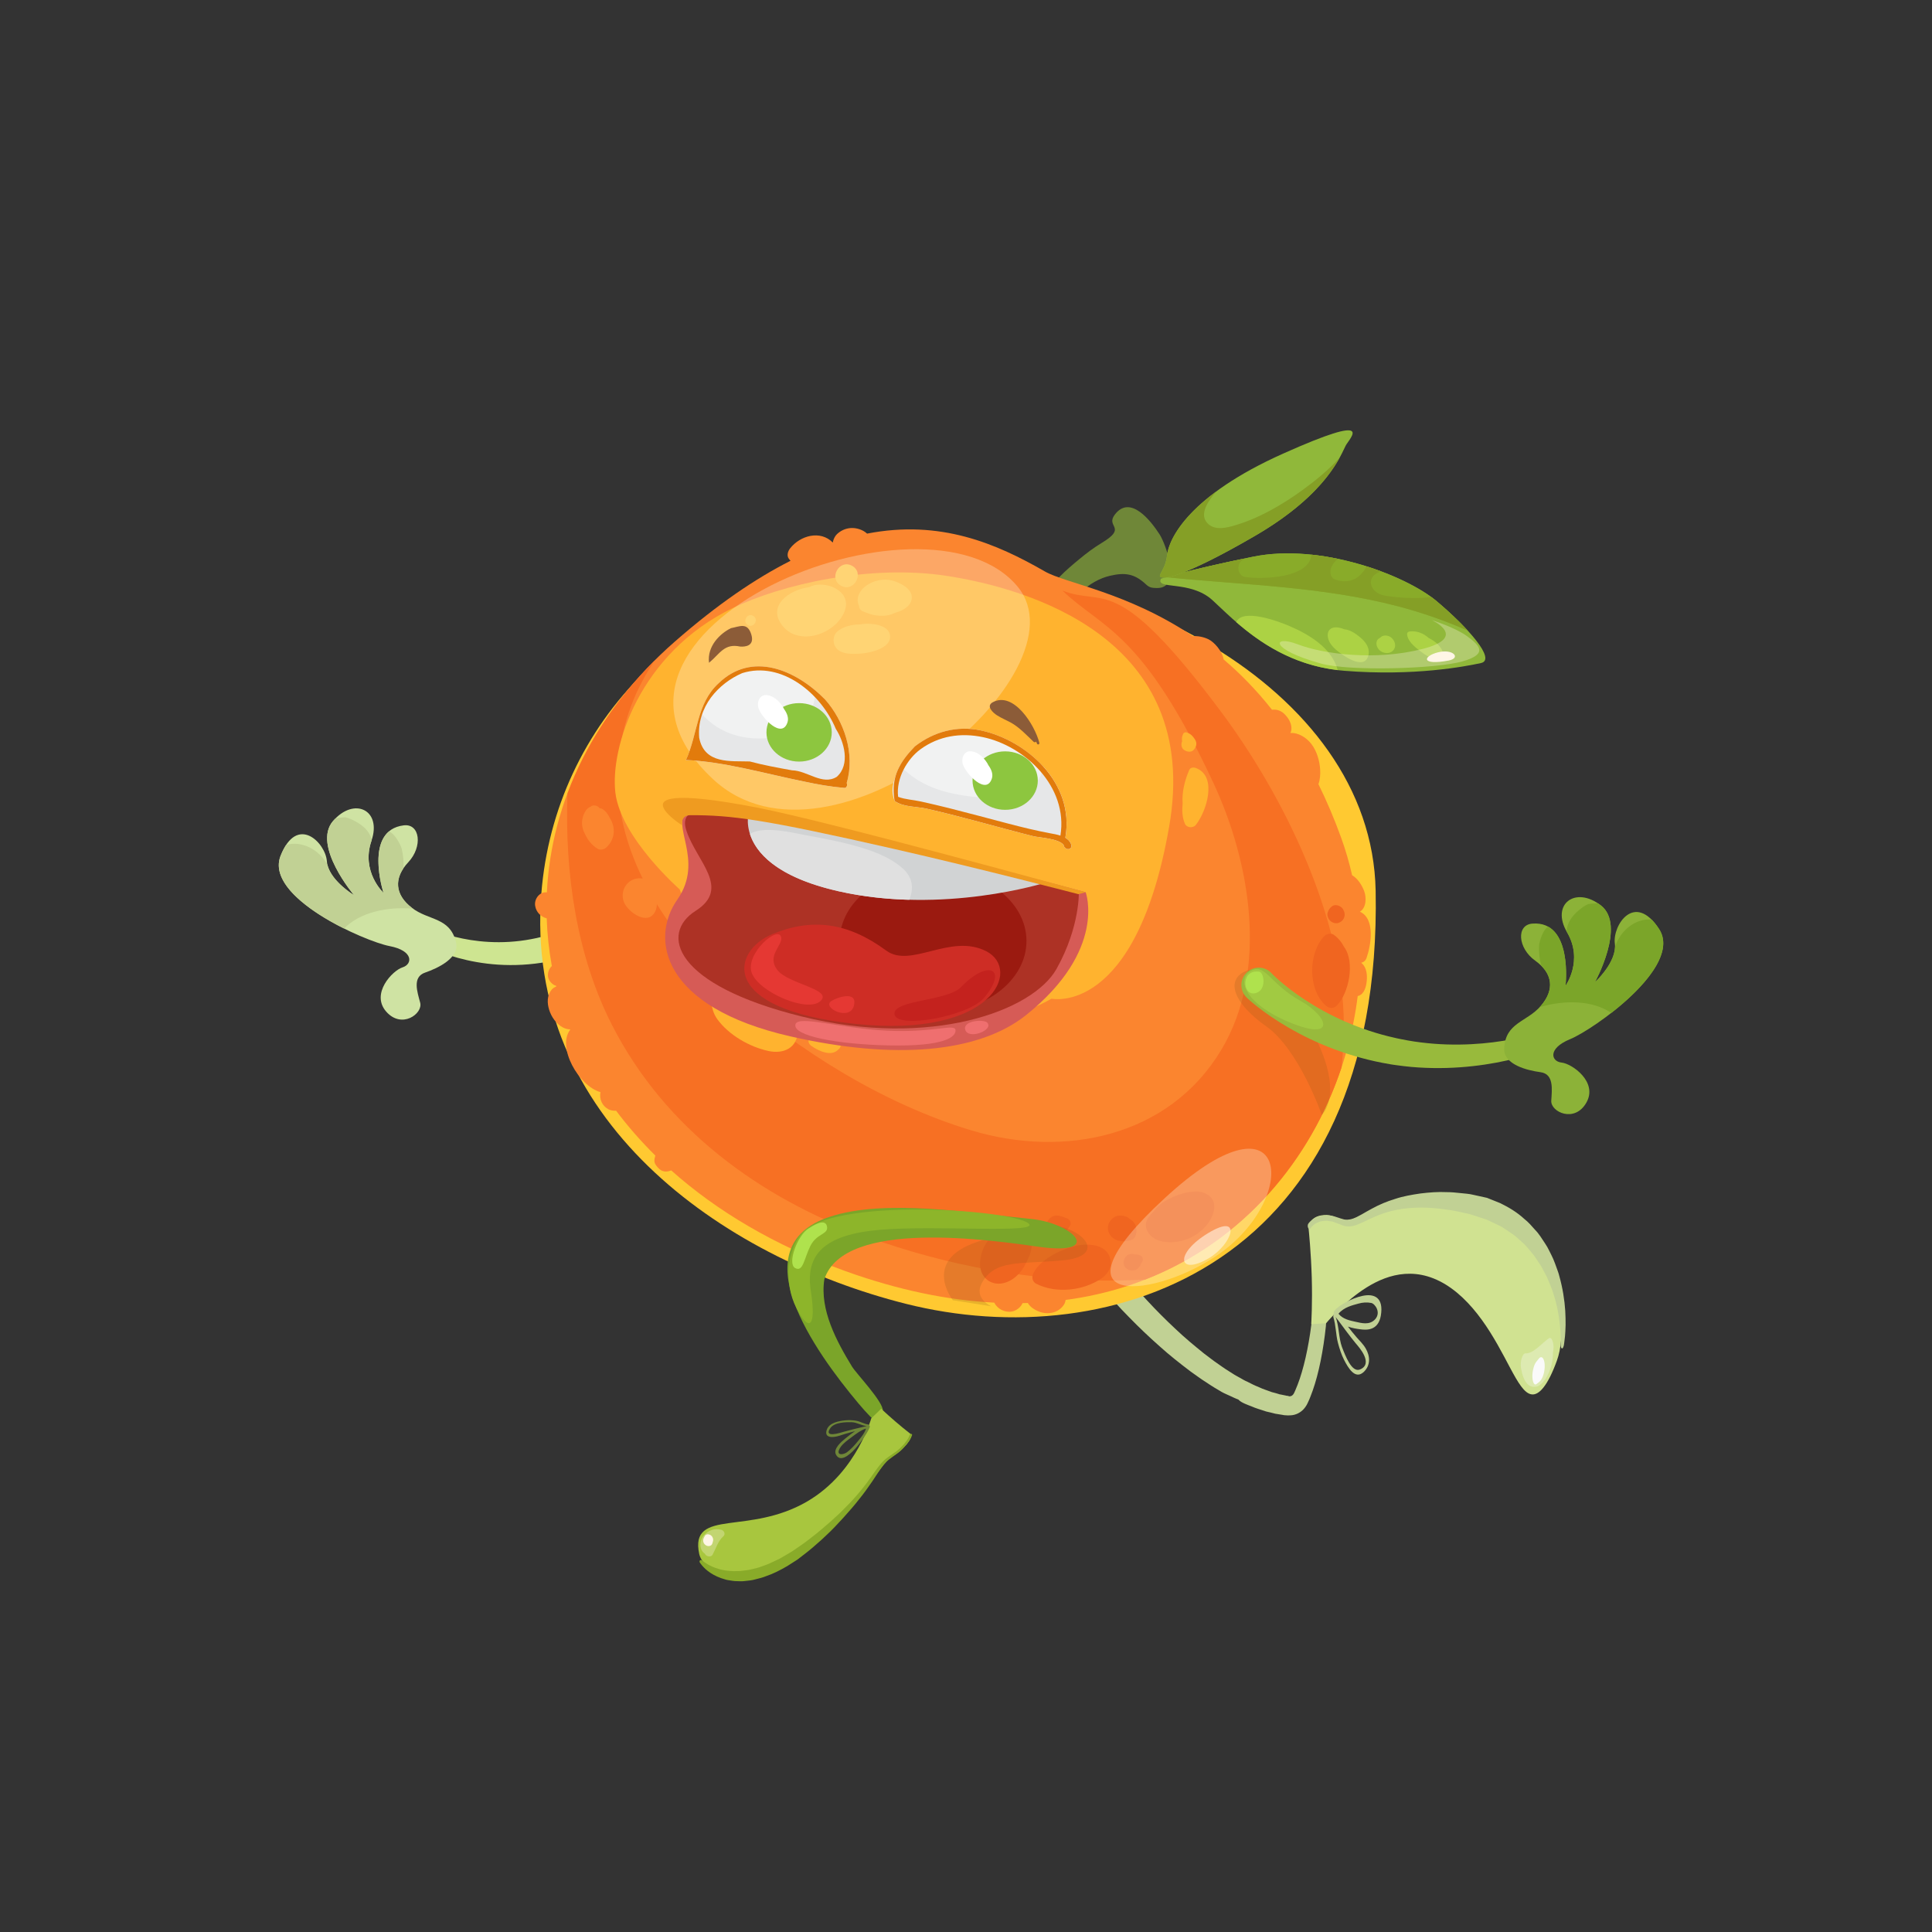 <?xml version="1.0" encoding="utf-8"?>
<!-- Generator: Adobe Illustrator 23.0.3, SVG Export Plug-In . SVG Version: 6.00 Build 0)  -->
<svg version="1.1" id="Layer_4" xmlns="http://www.w3.org/2000/svg" xmlns:xlink="http://www.w3.org/1999/xlink" x="0px" y="0px"
	 viewBox="0 0 600 600" style="enable-background:new 0 0 600 600;" xml:space="preserve">
<rect x="0" y="0" width="600" height="600" fill="#333333" stroke="none"/>
<style type="text/css">
	.st0{fill:#CEE591;}
	.st1{fill:#C1D194;}
	.st2{fill:#D0E291;}
	.st3{opacity:0.3;fill:#FAFAFA;}
	.st4{fill:#FAFAFA;}
	.st5{fill:#FFC931;}
	.st6{fill:#6F8738;}
	.st7{fill:#FB852F;}
	.st8{fill:#F77023;}
	.st9{fill:#FFB32F;}
	.st10{fill:#F06520;}
	.st11{fill:#FFC543;}
	.st12{opacity:0.3;fill:#FFF6E6;}
	.st13{opacity:0.6;fill:#FFF6E6;}
	.st14{fill:#90B83A;}
	.st15{fill:#ACD244;}
	.st16{fill:#89AB29;}
	.st17{fill:#859F26;}
	.st18{fill:#FFF6E6;}
	.st19{opacity:0.2;fill:#8C5518;}
	.st20{fill:#98BA3C;}
	.st21{fill:#8CB238;}
	.st22{fill:#7BA529;}
	.st23{opacity:0.4;fill:#AFE24D;}
	.st24{fill:#AFE24D;}
	.st25{fill:#CFE3A3;}
	.st26{fill:#A8C63E;}
	.st27{fill:#8DB52A;}
	.st28{fill:#D65B56;}
	.st29{fill:#AD3225;}
	.st30{fill:#9B1A10;}
	.st31{fill:#F1F2F2;}
	.st32{fill:#E6E7E8;}
	.st33{fill:#E27B0C;}
	.st34{fill:#8C5C38;}
	.st35{fill:#8DC63F;}
	.st36{fill:#FFFFFF;}
	.st37{fill:#D1D3D4;}
	.st38{fill:#E0E0E0;}
	.st39{fill:#CE2D25;}
	.st40{fill:#E53833;}
	.st41{fill:#C4221E;}
	.st42{fill:#EF9B20;}
	.st43{fill:#EF6F6F;}
</style>
<path class="st0" d="M208.99,271.99c0,0-0.05,0.15-0.14,0.44c-0.08,0.24-0.2,0.56-0.35,0.93c-0.31,0.75-0.77,1.75-1.45,2.91
	c-1.34,2.32-3.55,5.31-6.68,8.2c-3.12,2.9-7.15,5.69-11.69,7.96c-2.27,1.15-4.67,2.16-7.13,3.06c-2.46,0.89-5,1.7-7.53,2.32
	c-1.24,0.3-2.69,0.64-3.96,0.86c-1.31,0.25-2.62,0.44-3.93,0.6c-2.61,0.31-5.2,0.45-7.69,0.44c-4.99-0.02-9.61-0.66-13.47-1.54
	c-3.87-0.87-6.99-1.97-9.15-2.85c-2.16-0.88-3.35-1.55-3.44-1.59c-1.35-0.7-1.88-2.37-1.18-3.72c0.7-1.35,2.37-1.88,3.72-1.18
	c-0.09-0.04,0.95,0.45,2.9,1.1c1.95,0.65,4.83,1.45,8.34,2c3.51,0.55,7.67,0.85,12.08,0.57c2.2-0.14,4.47-0.41,6.73-0.84
	c1.13-0.21,2.27-0.45,3.4-0.75c1.17-0.29,2.15-0.59,3.33-0.95c2.29-0.73,4.49-1.6,6.62-2.52c2.12-0.93,4.14-1.95,6-3.05
	c3.73-2.19,6.82-4.68,9.05-7.05c2.25-2.37,3.63-4.61,4.38-6.13c0.38-0.76,0.6-1.35,0.71-1.7c0.06-0.18,0.09-0.29,0.1-0.33
	c0.02-0.05-0.02,0.03-0.01,0.03c0.01-0.02,0.01-0.04,0.01-0.04l0-0.01c0.67-2.91,3.57-4.73,6.48-4.06c2.91,0.67,4.73,3.57,4.06,6.48
	C209.07,271.72,209.03,271.86,208.99,271.99z"/>
<g>
	<path class="st1" d="M333.96,375.64c4.14,6.28,8.77,12.64,13.73,18.45c2.76,3.36,5.6,6.62,8.49,9.71c2.88,3.12,5.83,6.07,8.8,8.84
		c2.96,2.83,5.98,5.31,8.96,7.72c1.5,1.1,2.99,2.32,4.47,3.3c0.74,0.5,1.48,1.07,2.21,1.53l2.19,1.39c0.77,0.53,1.51,0.87,2.26,1.31
		c0.75,0.42,1.5,0.89,2.23,1.18l1.91,0.96c0.63,0.33,1.23,0.52,1.84,0.8c1.24,0.6,2.37,0.91,3.51,1.35l0.43,0.16l0.4,0.1l0.8,0.21
		l0.8,0.24l0.4,0.13c0.13,0.03,0.25,0.04,0.37,0.06c0.49,0.08,0.98,0.18,1.47,0.3c0.25,0.07,0.49,0.12,0.71,0.12l0.34,0.03
		l0.08,0.01h-0.02l-0.04,0l-0.18,0.01l-0.09,0.01c-0.03,0,0.01,0,0.01,0.01l0.13,0.03c0.09,0.02,0.18,0.04,0.28,0.04
		c0.19,0,0.37-0.05,0.57-0.11c0.18-0.08,0.35-0.21,0.49-0.36c0.08-0.08,0.11-0.16,0.21-0.26c-0.01,0.04,0.14-0.27,0.25-0.47
		l0.33-0.74c0.22-0.51,0.45-1.05,0.67-1.64c1.83-4.71,3.36-11.44,4.28-18.69c0.43-3.43,1.68-6.19,2.92-6
		c1.2,0.19,1.94,3.14,1.59,6.52c-0.79,7.51-2.2,14.6-4.07,19.9c-0.23,0.67-0.47,1.28-0.7,1.88l-0.35,0.87
		c-0.12,0.25-0.27,0.6-0.29,0.64c-0.19,0.39-0.33,0.76-0.54,1.12c-0.42,0.71-0.93,1.39-1.59,1.92c-0.66,0.52-1.42,0.93-2.25,1.14
		c-0.41,0.11-0.84,0.17-1.27,0.18l-0.64,0.02c-0.13,0.01-0.17,0-0.2,0l-0.12-0.01l-0.56-0.03c-0.28,0-0.57-0.05-0.87-0.12
		c-0.59-0.11-1.19-0.21-1.79-0.29c-0.3-0.02-0.61-0.1-0.92-0.19l-0.95-0.24l-0.95-0.22l-0.48-0.11l-0.5-0.17
		c-1.33-0.46-2.65-0.79-4.05-1.42c-0.7-0.29-1.38-0.5-2.1-0.84c-0.71-0.33-1.43-0.66-2-1.29c-0.83-0.28-1.68-0.72-2.54-1.11
		c-0.85-0.41-1.71-0.73-2.58-1.22l-2.41-1.43c-0.81-0.47-1.61-1.05-2.42-1.57c-1.63-1-3.24-2.24-4.87-3.37
		c-3.23-2.45-6.49-4.99-9.66-7.86c-3.19-2.82-6.34-5.81-9.42-8.97c-3.09-3.13-6.12-6.43-8.91-9.96
		c-5.32-5.84-10.44-12.12-15.13-18.42c-2.03-2.76-1.88-6.15,0.44-7.07c1.8-1.76,4.71-0.97,6.65,1.68
		C333.8,375.42,333.88,375.54,333.96,375.64z"/>
	<path class="st2" d="M406.42,381.83c0,0-0.09-1.05,0.46-2.12c0.55-1.08,1.73-2.19,4.31-2.36c5.16-0.39,2.97,3.89,10.85,0.47
		c3.93-1.73,9.45-3.44,15.97-4.32c6.52-0.87,14.09-0.89,22.08,1.3c7.99,2.16,15.51,9.81,20.09,19.29c2.29,4.72,3.85,9.89,4.45,14.87
		c0.61,4.98,0.25,9.78-1.13,13.62c-2.84,7.81-5.55,10.75-7.81,10.46c-2.29-0.27-4.26-3.68-6.66-8.15c-2.38-4.49-5.23-10.03-8.84-15
		c-3.61-4.99-7.96-9.41-13.06-11.99c-5.11-2.58-9.84-2.75-14.06-1.8c-4.21,0.97-7.92,3.08-11.04,5.33
		c-3.12,2.26-5.65,4.68-7.42,6.48c-1.77,1.81-2.78,3.04-2.78,3.04l-4.62,0.29c0,0,0.11-1.73,0.18-4.41
		c0.08-2.67,0.09-6.33-0.01-10.04c-0.11-3.71-0.33-7.47-0.55-10.28C406.62,383.68,406.42,381.83,406.42,381.83z"/>
	<path class="st3" d="M472.36,424.93c0.81,4.51,2.51,6.17,4.8,5.69c1.91-0.37,4.92-4.38,5.13-10.01c0.01-0.17-0.03-0.28-0.04-0.42
		c0.65-2.54-0.26-5.29-1.25-4.57c-2.37,1.72-4.87,4.81-7.25,4.68C472.78,420.24,472,423.03,472.36,424.93z"/>
	<g>
		<path class="st1" d="M485.66,417.85c0-0.02,0.03-0.2,0.11-0.7c0.07-0.51,0.17-1.28,0.26-2.2c0.09-0.94,0.14-2.07,0.18-3.42
			c0-1.31,0-2.85-0.11-4.48c-0.21-3.28-0.79-7.01-1.83-10.71c-0.23-1-0.57-1.77-0.88-2.69c-0.33-0.86-0.64-1.84-1.02-2.67
			c-0.38-0.81-0.77-1.66-1.2-2.47c-0.41-0.85-0.85-1.66-1.33-2.34c-0.94-1.43-1.92-3.04-3.02-4.14c-1.08-1.23-2.21-2.54-3.4-3.45
			c-2.37-2.18-4.93-3.68-7.58-4.96c-1.33-0.53-2.67-1.07-4.04-1.62c-1.36-0.3-2.74-0.6-4.13-0.91c-1.4-0.36-2.8-0.42-4.16-0.57
			c-1.38-0.14-2.76-0.3-4.16-0.29c-2.8-0.14-5.55,0.09-8.26,0.42c-2.7,0.4-5.35,0.85-7.87,1.7c-2.53,0.75-4.94,1.79-7.17,3.01
			c-2.24,1.17-4.3,2.61-6.22,3.21c-0.96,0.22-1.89,0.34-2.78,0.03c-0.22-0.06-0.44-0.13-0.66-0.19c-0.24-0.08-0.47-0.15-0.7-0.23
			c-0.44-0.14-0.88-0.28-1.29-0.42c-0.83-0.3-1.68-0.23-2.42-0.35c-0.75,0-1.43,0.11-2.04,0.21c-1.21,0.39-2.16,0.86-2.75,1.44
			c-0.31,0.24-0.53,0.52-0.68,0.69c-0.15,0.18-0.25,0.34-0.24,0.33c-0.19,0.33-0.2,0.91,0,1.29c0.19,0.38,0.51,0.43,0.71,0.09
			c-0.01,0.03,0.17-0.32,0.7-0.8c0.5-0.53,1.35-1.01,2.47-1.36c0.57-0.09,1.21-0.19,1.9-0.19c0.35,0.05,0.71,0.1,1.08,0.16
			c0.38,0.05,0.76,0.08,1.18,0.28c0.83,0.31,1.72,0.64,2.66,0.99c0.98,0.42,2.04,0.39,3.1,0.23c2.12-0.49,4.21-1.76,6.45-2.72
			c2.23-1,4.62-1.83,7.13-2.3c2.5-0.54,5.13-0.7,7.79-0.73c2.68,0.03,5.41,0.26,8.13,0.68c1.35,0.14,2.74,0.47,4.11,0.75
			c1.39,0.32,2.73,0.52,4.06,1.02c1.33,0.44,2.65,0.87,3.96,1.3c1.29,0.61,2.56,1.22,3.82,1.81c0.63,0.26,1.24,0.64,1.84,1.07
			c0.6,0.41,1.19,0.81,1.78,1.21c1.19,0.69,2.29,1.78,3.37,2.74c1.1,0.88,2.08,2.12,3.04,3.27c0.98,1.06,1.81,2.5,2.64,3.71
			c0.43,0.59,0.8,1.28,1.15,2c0.35,0.71,0.71,1.35,1.06,2.01c0.63,1.41,1.21,2.84,1.71,4.22c0.46,1.45,0.93,2.8,1.22,4.23
			c0.37,1.34,0.58,2.73,0.79,3.99c0.38,2.53,0.53,4.74,0.56,6.27c0.06,1.53,0.01,2.3,0.01,2.36c-0.01,0.75,0.22,1.24,0.52,1.08
			C485.38,418.67,485.56,418.29,485.66,417.85z"/>
	</g>
	<path class="st4" d="M475.9,426.95c-0.08,1.81,0.43,3.5,1.27,2.87l0.8-0.6c0.86-0.64,1.67-2.43,1.75-4.68
		c0.1-2.43-0.86-3.82-1.82-2.61l-0.76,0.95C476.48,423.69,475.99,425.29,475.9,426.95z"/>
	<path class="st1" d="M414.23,408.3c-0.1-0.41-0.07-0.92,0.2-1.27c1.15-1.46,5.19-3.85,8.73-4.59c3.52-0.74,6.66,0.39,5.66,6.22
		c-0.86,4.7-4.54,4.4-6.32,4.17c-1.16-0.15-2.56-0.36-3.89-0.85c0.91,1.18,1.81,2.31,2.75,3.39c0.94,1.09,2,2.04,2.8,3.45
		c1.29,2.26,1.62,5.12-0.67,7.28c-1.36,1.25-2.57,0.88-3.6-0.08c-1.02-0.96-1.89-2.53-2.53-3.81c-0.77-1.54-1.36-3.31-1.87-5.25
		c-0.63-2.4-0.61-5.43-1.4-7.87C414,408.79,414.09,408.46,414.23,408.3z M415.59,410.05c-0.27-0.3-0.53-0.63-0.76-1.01
		c-0.02-0.03-0.02-0.06-0.03-0.08l-0.01,0c1.06,2.79,0.96,6.65,1.97,9.37c1.07,2.76,3.01,7.91,5.52,7c2.18-0.83,2.17-2.61,1.42-4.29
		c-0.73-1.69-2.19-3.28-2.75-3.96C419.13,414.87,417.38,412.45,415.59,410.05z M421.82,404.86c-1.81,0.51-4.42,1.08-6.14,3.13
		c1.36,1.71,3.62,2.13,5.21,2.48c1.79,0.38,4.43,1.22,6.22-0.81c1.84-2.13-0.11-4.8-1.27-5.02
		C424.51,404.38,423.16,404.47,421.82,404.86z"/>
</g>
<g>
	<g>
		<path class="st5" d="M281.25,404.89c64.12,16.19,148.19-11.74,145.97-128.27c-1.22-63.98-83.6-104.97-151.51-100.35
			c-62.29,4.24-103.44,48.76-107.59,101.19C162.56,347.73,224.34,390.53,281.25,404.89z"/>
		<path class="st6" d="M323.63,187.5c1.11,1.87,2.29,3,4.05,4.28c0.63,0.46,1.61,0.15,1.98-0.49c3.18-5.49,8.59-10.95,14.99-12.46
			c4.72-1.11,7.67-0.7,11.28,2.69c1.09,1.03,1.96,1.07,3.34,1.1c7.92,0.16,2.72-13.74,0.89-16.6c-2.65-4.14-9.19-12.67-14.02-6.1
			c-2.81,3.83,4.16,3.8-4.09,8.75c-2.42,1.46-4.7,3.19-6.87,4.99c-4.1,3.4-8.44,7.1-10.89,11.93
			C323.59,185.89,323.11,186.64,323.63,187.5z"/>
		<path class="st7" d="M421.65,309.32c0.09-0.02,0.17-0.02,0.26-0.05c1.84-0.66,2.36-2.85,2.54-4.61c0.2-1.86-0.03-4.12-1.47-5.47
			c-0.09-0.08-0.18-0.13-0.27-0.19c0.71-0.15,1.37-0.61,1.67-1.46c1.37-3.9,2.85-12.17-2.05-14.41c2.04-1.2,2.06-4.46,1.33-6.39
			c-0.68-1.82-2.01-3.93-3.73-4.91c0,0-0.01,0-0.02-0.01c-0.88-3.9-1.99-7.74-3.34-11.49c-2.19-6.08-4.58-11.66-7.12-16.81
			c0.54-1.41,0.61-3.12,0.54-4.45c-0.15-2.79-1.02-5.77-2.72-8.01c-1.45-1.9-4-3.59-6.52-3.42c0.08-0.19,0.17-0.38,0.22-0.58
			c0.38-1.54-0.33-3.24-1.28-4.42c-0.58-0.72-1.16-1.36-2-1.78c-0.49-0.24-0.98-0.4-1.52-0.44c-0.11-0.01-0.22-0.01-0.32-0.01
			c0.71-0.03-0.1-0.03-0.37-0.03c-0.15,0-0.3,0.02-0.45,0.04c-4.85-6.14-9.92-11.3-15.04-15.64c-0.34-2.52-2.92-5.38-4.66-6.23
			c-1.38-0.68-3.2-1.11-4.86-0.98c-20.35-13.67-39.55-16.4-46.01-20.12c-14.94-8.6-32.42-16.17-55.18-11.73
			c-1.31-1.24-3.38-1.85-5.08-1.73c-1.62,0.11-3.08,0.78-4.26,1.88c-0.62,0.58-1.14,1.59-1.31,2.62c0-0.01-0.01-0.01-0.02-0.02
			c-3.87-3.9-10.1-2.17-13.24,1.84c-0.69,0.88-1.13,2.25-0.36,3.25c0.16,0.21,0.32,0.4,0.49,0.6c-10.86,5.48-22.77,13.58-35.9,25.07
			c-25.08,21.93-38.39,49.75-39.76,77.9c-2.2-0.27-3.99,1.99-3.64,4.19c0.32,1.99,1.78,3.4,3.59,3.89
			c0.16,4.94,0.69,9.88,1.59,14.79c-0.77,0.76-1.2,1.71-1.22,2.84c-0.02,1.25,0.73,2.24,1.69,2.93c0.25,0.18,0.55,0.29,0.85,0.36
			c0.02,0.08,0.04,0.16,0.06,0.24c-0.57,0.22-1.08,0.54-1.46,1.01c-1.45,1.77-1.41,4.15-0.75,6.24c0.68,2.19,2.17,4.34,4.21,5.44
			c0.69,0.38,1.51,0.6,2.32,0.64c0.01,0.02,0.02,0.04,0.02,0.06c-4.24,5.42,2.65,17.57,9.38,19.41c-0.41,2.07,0.44,4.2,2.42,5.3
			c0.74,0.41,1.59,0.51,2.44,0.48c3.61,4.81,7.67,9.46,12.18,13.92c-0.19,0.6-0.31,1.25-0.29,1.76c0.03,0.87,0.95,1.9,1.58,2.46
			c1.09,0.95,2.43,0.88,3.64,0.39c14.11,12.58,32.08,23.32,53.97,31.23c16.6,5.99,32.07,9.11,46.35,9.84c1.01,2,3.34,3.18,5.57,2.74
			c1.32-0.26,2.68-1.32,3.23-2.59c0.54-0.01,1.09-0.02,1.62-0.04c0.38,0.6,0.87,1.14,1.39,1.52c1.52,1.13,3.41,1.79,5.33,1.62
			c1.86-0.17,3.36-0.99,4.44-2.51c0.3-0.42,0.5-1,0.59-1.58C383.95,396.67,416.07,354,421.65,309.32z"/>
		<path class="st8" d="M190.14,318.48c16.4,32,45.72,53.49,79.07,65.6c25.17,9.14,51.78,14.02,78.61,13.58
			c2.57-0.04,5.18-0.13,7.8-0.27c30.58-11.96,51.48-37.24,61.02-65.91c0.45-4.39,0.71-8.79,0.7-13.19
			c-0.09-33.31-18.67-71.2-38.25-97.41c-32.76-43.85-35.87-32.23-49.15-37.48c12.3,11.84,24.77,12.27,46.91,59.78
			c11.42,24.51,17.27,58.02,2.46,82.82c-16.24,27.2-48.88,33.7-77.58,25.07c-27.15-8.18-53.61-24.56-74.77-43.35
			c-19.89-17.66-37.49-43.71-34.83-71.57c1.14-11.98,5.22-22.23,11.27-31.1c-12.57,12.49-21.63,26.58-27.16,41.38
			C175.34,271.06,179.06,296.85,190.14,318.48z"/>
		<path class="st9" d="M227.46,188.88c-28.87,14.01-38.02,43.3-36.35,57.29c1.68,13.98,19.94,30.01,19.94,30.01
			s8.35,22.98,45.41,38.4c37.06,15.42,70.1-4.43,70.1-4.43s26.17,5.68,36.52-53.35c10.36-59.02-44.57-74.1-68.68-77.9
			C270.29,175.11,242.68,181.49,227.46,188.88z"/>
		<path class="st9" d="M371.42,238.52c-0.74-0.28-1.74-0.22-2.1,0.63c-1.34,3.06-2.33,6.88-2.04,10.35
			c-0.22,2.17-0.16,4.37,0.74,6.39c0.53,1.19,2.51,1.33,3.3,0.36C374.62,252.22,378.25,241.12,371.42,238.52z"/>
		<path class="st9" d="M371.54,230.88c-0.03-0.72-0.44-1.28-0.85-1.83c-0.48-0.63-1.06-1.21-1.82-1.43
			c-0.07-0.03-0.14-0.06-0.21-0.1c-0.41-0.22-0.99-0.08-1.2,0.36c-0.05,0.1-0.09,0.21-0.13,0.32c-0.35,0.66-0.3,1.36-0.22,2.04
			c-0.4,0.8-0.21,2.06,0.51,2.59c0.9,0.67,2.39,1,3.2-0.07C371.24,232.21,371.57,231.61,371.54,230.88z"/>
		<path class="st9" d="M247.77,320.18c0.03-1.41-0.48-2.63-1.31-3.68c-3.22-6.66-16.36-11.86-21.67-10.59
			c-5.07,1.21-4.38,7.36-2.04,10.59c3.58,4.93,9.99,8.61,15.87,9.89C243.41,327.43,247.66,325.41,247.77,320.18z"/>
		<path class="st9" d="M261.13,324.24c0.02-0.74-0.29-1.5-0.75-2.07c-0.16-0.2-0.36-0.37-0.58-0.52c-0.86-0.98-2-1.7-3.31-1.93
			c-2.25-0.38-4.14,0.94-5.2,2.83c-0.48,0.87-0.06,1.73,0.67,2.25c2.17,1.55,6.19,3.48,8.39,1.14
			C260.9,325.6,261.16,324.92,261.13,324.24z"/>
		<path class="st7" d="M189.42,254.08c-0.25-0.53-0.55-1.04-0.9-1.49c-0.41-0.54-0.9-1.05-1.51-1.38c-0.26-0.14-0.55-0.21-0.85-0.24
			c-0.48-0.81-1.89-1.12-2.63-0.54c-0.03,0.03-0.06,0.06-0.1,0.09c-0.61,0.21-1.14,0.67-1.49,1.21c-1.59,2.4-1.5,5.11-0.27,7.25
			c0.78,1.85,2.16,3.51,3.88,4.58c0.92,0.56,2.11,0.26,2.84-0.45C191.15,260.46,191.15,256.83,189.42,254.08z"/>
		<g>
			<path class="st10" d="M344.82,391.08c-1.08-5.07-7.63-5.01-11.4-4c-4.38,1.18-10.5,4.14-12.56,8.46
				c-0.53,1.12-0.23,2.54,0.94,3.14c6.16,3.13,14.64,2.2,20.3-1.68c0.79-0.54,1.53-1.28,2.05-2.11
				C344.85,393.87,345.14,392.62,344.82,391.08z"/>
			<path class="st10" d="M354.33,392.46c0.1-0.13,0.19-0.25,0.27-0.38c-0.01,0.01,0,0.01-0.01,0.02c0.67-0.81,0.32-2.05-0.73-2.31
				c-0.04-0.01-0.08-0.02-0.12-0.03c0.33,0.13,0.25,0.1-0.23-0.08c-0.26-0.08-0.53-0.08-0.8-0.09c-0.09-0.01-0.17-0.01-0.25-0.02
				c-0.51-0.18-1.06-0.22-1.64-0.08c-1.8,0.43-2.61,3.2-1.06,4.39c0.84,0.66,1.54,0.81,2.59,0.62c0.54-0.1,0.95-0.46,1.29-0.88
				C353.99,393.29,354.22,392.9,354.33,392.46z"/>
			<path class="st10" d="M319.15,391.13c0.97-1.8,1.45-3.87,1.16-5.81c-0.63-4.21-4.55-5.51-8.21-4.02
				c-4.63,1.89-7.69,6.24-7.73,11.25c-0.04,4.44,3.78,7.12,7.92,5.75C315.54,397.23,317.87,394.36,319.15,391.13z"/>
			<path class="st10" d="M331.26,378.33c-1.25-0.46-2.66-1.12-4.02-0.71c-1.36,0.41-2.04,1.86-2.67,3c-0.4,0.72-0.16,1.48,0.36,1.94
				c0.17,0.78,0.79,1.38,1.7,1.37c1.12-0.01,2.26-0.13,3.28-0.62c0.92-0.45,1.56-1.45,2.16-2.24
				C332.88,380,332.51,378.79,331.26,378.33z"/>
			<path class="st10" d="M417.41,294.07c-0.74-1.45-1.78-2.75-3.19-3.77c-0.88-0.64-2.32-0.26-3.01,0.47
				c-5,5.34-5.07,16.68,0.62,21.61c0.98,0.84,2.38,0.87,3.31-0.07C418.89,308.54,420.91,298.77,417.41,294.07z"/>
			<path class="st10" d="M417.6,283.9c-0.03-0.22-0.07-0.45-0.11-0.67c-0.33-0.75-0.37-0.83-0.11-0.25
				c-0.21-0.48-0.37-0.86-0.79-1.2c-0.78-0.63-2.03-1-2.92-0.32c-0.75,0.57-1.05,1.06-1.34,1.94c-0.29,0.86,0.13,1.93,0.75,2.53
				c0.02,0.02,0.04,0.04,0.06,0.05c0.65,0.63,1.7,0.92,2.57,0.62c0.25-0.09,0.47-0.21,0.68-0.35c-0.03,0.03-0.05,0.06-0.08,0.08
				C417.13,285.85,417.64,284.84,417.6,283.9z"/>
			<path class="st10" d="M377.03,375.71c0.67-3.75-2.51-5.79-5.88-5.68c-3.4,0.11-7.29,1.58-10.08,3.46c-0.88,0.58-2,1.62-2.86,2.81
				c-0.6,0.59-1.15,1.21-1.61,1.88c-1.99,2.89,0.31,6.04,3.11,7.02c3.05,1.07,6.78,0.61,9.68-0.67
				C372.95,382.96,376.32,379.67,377.03,375.71z"/>
			<path class="st10" d="M352.91,382.69c0.15-1.56-0.39-3.06-1.73-3.92c-0.12-0.08-0.24-0.14-0.37-0.2c-0.6-0.76-1.75-1-2.68-1.06
				c-2.61-0.17-4.72,2.54-3.87,5.02c1,2.89,4.24,3.41,6.85,2.66C352.3,384.85,352.8,383.84,352.91,382.69z"/>
		</g>
		<path class="st7" d="M203.44,277.65c-0.02-0.06-0.06-0.14-0.09-0.21c-0.32-2.85-2.57-5.27-5.85-4.56c-3.4,0.74-5.04,4.56-3.6,7.57
			c1.46,3.03,7.3,7.08,9.56,2.66C204.27,281.52,204.12,279.24,203.44,277.65z"/>
		<g>
			<path class="st11" d="M262.28,189.89c1.5-3.79-0.81-6.6-4.34-7.82c-1.93-0.66-4.74-0.81-6.65,0.28
				c-6.1,0.75-13.31,5.82-8.23,12.06C248.29,200.82,259.49,196.91,262.28,189.89z"/>
			<path class="st11" d="M264.59,175.7c-4.01-2.17-7.38,4.05-3.37,6.22C265.24,184.09,268.6,177.86,264.59,175.7z"/>
			<path class="st11" d="M283.1,186.19c0.65-3.2-3.43-5.17-5.87-5.86c-2.69-0.77-5.81-0.1-8.1,1.47c-1.85,1.27-3.33,3.5-2.57,5.79
				c0.06,0.18,0.13,0.35,0.21,0.51c0.01,0.68,0.37,1.35,0.98,1.66c0.5,0.25,1.03,0.44,1.56,0.6c1.6,0.72,3.56,0.93,5.07,0.87
				c1.25-0.05,2.53-0.37,3.64-0.94C280.19,189.7,282.64,188.47,283.1,186.19z"/>
			<path class="st11" d="M233.88,191.24c-1.87-1.01-3.44,1.89-1.57,2.9C234.18,195.16,235.74,192.26,233.88,191.24z"/>
			<path class="st11" d="M276.39,197.26c-0.36-2.45-3.44-3.29-5.51-3.48c-1.3-0.12-2.61-0.1-3.83,0.14c-2.67,0.02-5.35,0.73-7,2.2
				c-1.61,1.44-1.5,4.04-0.03,5.49c1.67,1.65,4.83,1.5,6.98,1.39C269.93,202.84,277,201.41,276.39,197.26z"/>
		</g>
		<path class="st12" d="M316.06,182.22c22.04,26.8-57.9,93.85-94.58,59.8C171.36,195.49,287.92,148,316.06,182.22z"/>
		<path class="st12" d="M379.32,388.92c-19.59,14.35-55.87,18.48-17.64-16.79C399.91,336.86,404.02,370.83,379.32,388.92z"/>
		<path class="st13" d="M375.4,390.76c-9.58,5.62-10.81-1.43-0.09-7.87C386.04,376.45,382.66,386.49,375.4,390.76z"/>
	</g>
	<g>
		<path class="st14" d="M360.55,179.72c-1.8,3.54,9.05,0.38,15.93,6.62c6.88,6.24,19.39,20.25,41,21.98
			c21.61,1.74,37.56-1.34,42.44-2.4c4.88-1.06-4.16-11.13-13.76-19.21c-9.59-8.07-35.88-18.13-57.03-13.81
			C367.98,177.22,360.55,179.72,360.55,179.72z"/>
		<path class="st15" d="M400.19,194.31c6.76,2.86,13.52,7.15,15.25,13.8c-14.28-1.7-24.42-8.75-31.5-14.9
			C385.81,188.76,397.08,193,400.19,194.31z"/>
		<path class="st16" d="M434.16,188.29c-23.69-6.2-47.91-6.6-72.09-9.04c3.11-0.91,11.25-3.12,27.05-6.35
			c21.15-4.32,47.44,5.73,57.03,13.81c3.52,2.96,6.96,6.19,9.67,9.14C448.82,192.76,441.56,190.23,434.16,188.29z"/>
		<path class="st17" d="M386.25,173.49c-0.31,0.27-0.62,0.57-0.91,0.88c-1.39,1.5-0.83,4.5,1.43,4.83
			c5.11,0.74,19.89,0.44,20.51-6.94c2.77,0.29,5.53,0.74,8.24,1.3c-0.89,0.7-1.64,1.57-2.08,2.64c-0.51,1.25-0.38,3.15,1.12,3.73
			c2.3,0.89,5,0.86,7.06-0.7c1.09-0.83,2.2-2.02,2.74-3.36c1.57,0.5,3.1,1.02,4.58,1.58c-0.09,0.03-0.18,0.05-0.27,0.08
			c-4.88,1.68-3.12,6.62,1.23,7.41c2.5,0.45,9.29,1.27,14.55,0.44c0.62,0.45,1.19,0.89,1.71,1.33c3.52,2.96,6.96,6.19,9.67,9.14
			c-7-3.09-14.27-5.62-21.67-7.56c-23.69-6.2-47.91-6.6-72.09-9.04C364.99,178.39,372.33,176.4,386.25,173.49z"/>
		<path class="st15" d="M415.19,202.02c1.79,1.48,8.34,6.25,9.71,1.75c0.73-2.41-0.75-4.4-2.53-5.88c-1.25-1.04-3.1-2.35-4.85-2.45
			c-0.92-0.39-1.84-0.61-2.69-0.61c-1.56,0-2.57,0.98-2.5,2.56C412.43,199.32,413.78,200.86,415.19,202.02z"/>
		<path class="st15" d="M428.26,201.77c1.18,1.28,3.57,1.53,4.63-0.07c0.84-1.26,0.2-2.91-0.91-3.76c-1.04-0.79-2.6-0.79-3.35,0.11
			c-0.58,0.27-1,0.66-1.13,1.36C427.35,200.25,427.69,201.15,428.26,201.77z"/>
		<path class="st15" d="M436.99,196.88c-0.01-0.47,0.4-0.74,0.81-0.78c2.25-0.25,4.28,0.59,5.86,2.01c2.22,1.12,4.17,2.78,4.67,5.21
			c0.12,0.6-0.21,1.21-0.82,1.36c-2.31,0.59-4.84-1.25-6.55-2.55C439.37,200.92,437.06,199.06,436.99,196.88z"/>
		<path class="st14" d="M361.86,179.38c-3.78,0.02,0.01-1.48,0.57-6.85c0.56-5.37,6.98-18.66,36.08-31.67
			c29.1-13.01,20.79-4.96,19.43-2.51c-1.36,2.45-5.36,14.8-28.21,28.08C366.89,179.71,361.86,179.38,361.86,179.38z"/>
		<path class="st17" d="M362.43,172.53c0.39-3.73,3.61-11.29,15.3-19.91c-2.15,2.51-5.13,6.5-3.18,9.32
			c1.85,2.68,5.26,2.24,8.03,1.48c7.9-2.16,15.37-6.47,21.95-11.25c4.02-2.92,8.08-6.23,11.51-10.03
			c-2.84,5.18-9.42,14.48-26.31,24.29c-22.85,13.27-27.87,12.95-27.87,12.95C358.08,179.4,361.87,177.9,362.43,172.53z"/>
		<path class="st12" d="M410.26,206.08c8.75,2.42,35.4,1.68,43.8-0.65c8.4-2.33,5.27-5.1,1.57-7.84c-3.7-2.74-10.98-5.01-10.98-5.01
			s11.58,5.28-2.96,8.98c-14.55,3.71-30.85,1.56-38.72-1.48C395.08,197.06,394.11,201.62,410.26,206.08z"/>
		<path class="st18" d="M449.9,205.13c-8.65,1.65-8.08-1.34-3.33-2.54C451.33,201.39,453.84,204.38,449.9,205.13z"/>
	</g>
</g>
<path class="st19" d="M386.5,301.75c-5.75,2.75-3.5,9.75,6.75,17s17.25,27.5,17.25,27.5s6.99-6.01-2-24
	C401.5,308.25,393.64,298.34,386.5,301.75z"/>
<g>
	<path class="st20" d="M394.82,302.18c0,0,0.04,0.04,0.12,0.13c0.1,0.1,0.26,0.26,0.46,0.46c0.42,0.41,1.08,1.03,1.97,1.8
		c1.77,1.54,4.44,3.67,7.89,5.93c3.44,2.26,7.66,4.64,12.41,6.72c4.75,2.08,10.02,3.87,15.44,5.07l0.51,0.12l0.47,0.1l1.07,0.22
		c0.73,0.16,1.39,0.27,2.05,0.39c1.31,0.24,2.71,0.45,4.06,0.61c2.72,0.34,5.42,0.55,8.05,0.63c5.25,0.17,10.18-0.15,14.37-0.67
		c4.19-0.53,7.65-1.25,10.03-1.85c1.19-0.3,2.11-0.56,2.72-0.74c0.58-0.18,0.89-0.28,0.89-0.28l0.17-0.05
		c1.45-0.45,3,0.35,3.45,1.81c0.44,1.39-0.3,2.88-1.64,3.4c0,0-0.38,0.14-1.09,0.42c-0.68,0.25-1.67,0.6-2.93,0.99
		c-2.53,0.79-6.16,1.79-10.6,2.62c-4.44,0.83-9.69,1.49-15.37,1.65c-2.84,0.08-5.78,0.04-8.77-0.15c-1.51-0.09-2.98-0.22-4.53-0.41
		c-0.78-0.09-1.56-0.18-2.25-0.29l-1.08-0.15l-0.6-0.09l-0.56-0.1c-6.02-1-11.94-2.66-17.31-4.68c-5.38-2.02-10.21-4.41-14.2-6.74
		c-4-2.33-7.16-4.58-9.34-6.27c-1.09-0.85-1.93-1.56-2.52-2.07c-0.3-0.27-0.53-0.47-0.68-0.61c-0.17-0.16-0.26-0.25-0.26-0.25l0,0
		c-2.17-2.05-2.28-5.47-0.23-7.64c2.05-2.17,5.47-2.28,7.64-0.23C394.67,302.02,394.75,302.1,394.82,302.18z"/>
	<path class="st21" d="M467.15,325.57c-0.23,5.05,7.07,6.84,11.28,7.41c4.21,0.57,3.54,5.35,3.33,8.86c-0.21,3.52,7.28,7,10.91,0.58
		c3.64-6.41-4.45-12.09-7.71-12.43c-3.26-0.34-4.41-4.39,2.68-7.28c7.09-2.89,35.21-22.46,27.6-34.18
		c-7.61-11.72-14.49-1.16-13.74,4.51c0.75,5.67-6.2,12.02-6.2,12.02s9.77-17.69,1.88-23.86c-7.89-6.17-15.66-0.43-10.51,8.35
		c5.15,8.78-0.48,16.58-0.48,16.58s2.35-20.26-10.29-19.3c-5.08,0.39-4.56,7.65,0.88,11.52c5.44,3.87,6.11,9,1.72,14.06
		C474.12,317.47,467.52,317.53,467.15,325.57z"/>
	<path class="st22" d="M501.56,294.17c-0.19,5.35-6.25,10.89-6.25,10.89s9.77-17.69,1.88-23.86c-0.3-0.24-0.61-0.45-0.91-0.66
		c-1.02,0-2.03,0.08-3.04,0.22c-1.1,0.5-2.13,1.24-3.01,2c-2.13,1.85-3.52,3.8-3.71,6.48c0.06,0.1,0.1,0.2,0.16,0.3
		c5.15,8.78-0.48,16.58-0.48,16.58s1.66-14.39-5.39-18.33c-1.54,0.7-2.8,4.65-2.85,6.02c-0.07,1.97,0.13,4.1,0.69,6.09
		c3.66,3.64,3.68,8.1-0.14,12.5c-0.12,0.14-0.24,0.25-0.36,0.38c7.78-2.31,16.47-2.15,22.24,1.8c9.66-7.52,19.8-18.45,14.86-26.07
		c-0.79-1.22-1.57-2.18-2.34-2.95C507.71,285.17,503.04,289.2,501.56,294.17z"/>
	<path class="st23" d="M389,301.25c-5.25,2.25-3,10.25,11.5,16.25s12.25-1.75,3.25-6.75S393.03,299.52,389,301.25z"/>
	<path class="st24" d="M391,301.75c-5.57-0.72-5.22,7.21-1.5,6.75C393.5,308,392.7,301.97,391,301.75z"/>
</g>
<g>
	<path class="st25" d="M141.61,292.56c1.23,4.91-5.58,8.1-9.6,9.49c-4.02,1.39-2.42,5.94-1.52,9.35c0.9,3.41-5.75,8.29-10.58,2.73
		c-4.83-5.57,1.98-12.73,5.11-13.71c3.13-0.98,3.46-5.18-4.07-6.61c-7.52-1.43-38.95-15.07-33.8-28.06
		c5.15-12.99,13.97-3.99,14.36,1.71c0.39,5.71,8.45,10.56,8.45,10.56S96.9,262.61,103.41,255c6.51-7.61,15.27-3.52,11.95,6.11
		c-3.32,9.62,3.74,16.16,3.74,16.16s-6.31-19.4,6.28-20.95c5.06-0.62,5.98,6.6,1.41,11.47c-4.57,4.87-4.21,10.03,1.09,14.12
		C133.18,286,139.66,284.75,141.61,292.56z"/>
	<path class="st1" d="M101.68,268.57c1.24,5.21,8.28,9.44,8.28,9.44S96.9,262.61,103.41,255c0.25-0.29,0.51-0.56,0.76-0.82
		c1-0.2,2.01-0.33,3.03-0.38c1.18,0.28,2.34,0.8,3.34,1.37c2.46,1.39,4.2,3.04,4.92,5.62c-0.04,0.11-0.06,0.21-0.1,0.33
		c-3.32,9.62,3.74,16.16,3.74,16.16s-4.47-13.78,1.66-19.04c1.65,0.38,3.67,4.01,3.99,5.34c0.46,1.92,0.69,4.05,0.52,6.1
		c-2.87,4.29-2.01,8.67,2.61,12.23c0.14,0.11,0.28,0.2,0.43,0.3c-8.08-0.73-16.58,1.14-21.45,6.16
		c-10.95-5.46-23.06-14.18-19.71-22.62c0.54-1.35,1.11-2.45,1.71-3.36C93.87,260.96,99.25,263.99,101.68,268.57z"/>
</g>
<g>
	<path class="st19" d="M328.06,380.67c9.5,1.75,15,9.5,2,10.75s-21.25-0.5-25.25,7.25c-2.36,4.58,3,7,3,7l-11.89-1.87
		c0,0-9.86-12.38,7.64-18.13C317.91,380.96,328.06,380.67,328.06,380.67z"/>
	<g>
		<path class="st22" d="M323.03,387.26c-14.84-2.08-60.88-8.96-67.02,10.04c-1.49,9.46,3.83,19.31,8.59,27.1
			c1.39,2.27,9.74,10.92,9.6,13.78c3.36,4.27,3.37,10.74-7.63-2.37c-13.5-16.11-36.81-48.61-9-57.88
			c17.16-5.8,44.78-1.12,62.58,0.62C333.31,379.83,342.91,389.88,323.03,387.26z"/>
		<path class="st26" d="M282.75,445.29c0,0,0.3,0.25,0.17,0.93c-0.13,0.68-0.71,1.76-2.4,3.5c-3.38,3.48-2.89,0.74-7.43,6.9
			c-2.26,3.08-5.57,7.22-9.75,11.76c-4.18,4.54-9.25,9.47-15.26,13.86c-6,4.4-13.28,6.5-19.32,6.4c-6.03-0.08-10.79-2.36-11.6-5.98
			c-1.6-7.35,2.59-8.73,9.1-9.63c3.28-0.47,7.16-0.83,11.3-1.75c4.14-0.91,8.52-2.35,12.83-4.82c4.3-2.47,7.61-5.43,10.24-8.39
			c2.62-2.97,4.55-5.92,6.02-8.54c2.9-5.22,3.92-9.04,3.92-9.04l3.08-2.99C276.6,440.25,279.74,442.96,282.75,445.29z"/>
		<path class="st12" d="M223.98,475.08c-2.2-0.54-4.01,0.21-5.38,1.74c-1.16,1.27-1.73,4.02,0.09,5.55
			c0.06,0.05,0.12,0.05,0.17,0.08c0.43,1.05,1.99,1.21,2.43,0.4c1.05-1.95,1.71-4.32,3.39-5.77
			C225.37,476.47,224.91,475.3,223.98,475.08z"/>
		<g>
			<path class="st16" d="M218.05,484.61c0.02,0.02,0.25,0.25,0.81,0.61c0.54,0.39,1.38,0.89,2.47,1.37
				c0.56,0.23,1.16,0.48,1.84,0.65c0.66,0.23,1.4,0.35,2.18,0.49c0.78,0.1,1.62,0.17,2.49,0.21c0.44-0.01,0.88-0.04,1.34-0.04
				c0.46,0.01,0.93-0.01,1.4-0.09c0.94-0.14,1.94-0.2,2.92-0.48c1-0.24,2.04-0.45,3.05-0.86c1.02-0.37,2.08-0.7,3.1-1.24
				c0.52-0.24,1.04-0.49,1.57-0.73c0.53-0.24,1.06-0.5,1.56-0.81c1.02-0.6,2.06-1.21,3.11-1.83c1.01-0.69,2.03-1.39,3.06-2.1
				c1.04-0.69,2-1.48,3.03-2.27c1.01-0.79,2.04-1.57,2.99-2.4c1.95-1.62,3.86-3.31,5.68-5.03c1.8-1.74,3.53-3.5,5.09-5.29
				c1.58-1.78,2.99-3.59,4.26-5.35c1.29-1.76,2.4-3.51,3.72-5.02c0.68-0.74,1.4-1.43,2.16-1.93c0.72-0.5,1.4-0.97,2.04-1.41
				c0.33-0.21,0.6-0.45,0.87-0.68c0.27-0.23,0.52-0.45,0.77-0.66c0.47-0.45,0.88-0.89,1.25-1.29c0.68-0.83,1.14-1.52,1.36-2
				c0.13-0.24,0.2-0.42,0.24-0.53c0.04-0.11,0.05-0.16,0.05-0.16c0.06-0.23,0.28-0.42,0.5-0.43c0.22-0.01,0.35,0.16,0.29,0.38
				c0,0-0.03,0.11-0.09,0.26c-0.06,0.15-0.15,0.38-0.31,0.65c-0.28,0.56-0.82,1.3-1.55,2.21c-0.39,0.43-0.83,0.9-1.33,1.39
				c-0.53,0.45-1.09,1.02-1.71,1.47c-0.31,0.23-0.63,0.47-0.97,0.71c-0.17,0.13-0.35,0.26-0.53,0.39c-0.16,0.12-0.32,0.24-0.49,0.37
				c-0.67,0.48-1.28,1.11-1.88,1.81c-1.16,1.44-2.22,3.21-3.46,5.05c-1.24,1.83-2.61,3.75-4.14,5.63c-1.49,1.93-3.17,3.8-4.87,5.71
				c-1.72,1.89-3.49,3.79-5.4,5.55c-0.93,0.92-1.9,1.76-2.86,2.6c-0.96,0.83-1.92,1.71-2.95,2.49c-1.02,0.79-2.03,1.57-3.03,2.35
				c-1.07,0.68-2.14,1.36-3.18,2.03c-2.15,1.25-4.31,2.37-6.55,3.12c-1.08,0.45-2.21,0.72-3.31,0.99c-1.08,0.33-2.21,0.41-3.28,0.53
				c-0.53,0.08-1.07,0.09-1.61,0.07c-0.53,0-1.05-0.03-1.56-0.05c-0.51-0.03-1.02-0.14-1.51-0.21c-0.49-0.09-0.97-0.12-1.43-0.29
				c-1.85-0.5-3.44-1.26-4.65-2.07c-0.61-0.4-1.11-0.83-1.54-1.2c-0.41-0.41-0.76-0.74-1.01-1.05c-0.25-0.3-0.45-0.56-0.57-0.74
				c-0.13-0.17-0.16-0.25-0.17-0.25c-0.14-0.29-0.05-0.6,0.21-0.7C217.7,484.44,217.9,484.49,218.05,484.61z"/>
		</g>
		<path class="st18" d="M220.82,476.84c-0.6-0.47-1.59-0.5-1.93,0.16l-0.32,0.63c-0.35,0.68-0.25,1.59,0.5,2.17
			c0.81,0.63,1.95,0.39,2.18-0.52l0.19-0.71C221.59,477.97,221.36,477.28,220.82,476.84z"/>
		<path class="st6" d="M269.84,442.68c0.21,0.05,0.35,0.2,0.28,0.47c-0.31,1.12-2.34,4.33-4.56,6.78c-2.21,2.44-4.69,4.08-5.92,1.86
			c-1-1.8,1.61-4.03,2.93-5.09c0.86-0.69,1.89-1.52,2.98-2.23c-1.03,0.26-2.07,0.54-3.11,0.85c-1.06,0.32-2.13,0.75-3.21,0.9
			c-1.73,0.25-3.11-0.21-2.48-2.15c0.74-2.28,3.83-2.77,5.75-2.97c1.16-0.12,2.28-0.06,3.36,0.12c1.36,0.21,2.43,1.01,3.8,1.17
			C269.83,442.41,269.89,442.55,269.84,442.68z M268.3,443.08c0.29-0.09,0.58-0.17,0.87-0.21c0.02,0,0.03,0,0.05,0l0.01-0.01
			c-1.67-0.08-3.01-1.14-4.76-1.19c-1.78-0.03-5.29,0-6.58,1.81c-2.21,3.17,2.94,1.54,4.2,1.15
			C264.17,444.04,266.24,443.57,268.3,443.08z M265.73,448.41c1.07-1.28,2.72-3.09,3.22-4.74c-1.51,0.4-3.22,1.72-4.43,2.62
			c-1.36,1.03-3.47,2.47-4.01,4.14c-0.55,1.73,1.65,1.24,2.53,0.57C264.02,450.25,264.92,449.37,265.73,448.41z"/>
	</g>
	<path class="st27" d="M248.81,383.17c9.42-11.42,65.25-7.58,70.58-3.25c4.05,3.29-28.58,0.5-46.08,2s-23.25,7.75-21.5,19
		s-0.5,13-4.5,5.25S244.65,388.22,248.81,383.17z"/>
	<path class="st24" d="M251.06,381.55c-3.46,2.19-6.63,10.88-4.13,12.25s2.75-2.88,4.75-6.88s5.75-3.5,5.13-6.13
		S252.29,380.77,251.06,381.55z"/>
</g>
<g>
	<path class="st28" d="M337.17,277.09c0,0-36.91-10.07-73.93-18c-37.02-7.93-44.07-11.28-49.71-7.23
		c-5.64,4.05,5.46,15.16-3.17,27.5c-8.64,12.34-4.7,33.4,35.08,42.49c32.44,7.4,58.58,5.15,73.33-6.7
		C343.81,295.05,337.17,277.09,337.17,277.09z"/>
	<path class="st29" d="M335.04,276.76c0,0-35.56-9.65-73.77-18.25c-38.21-8.59-51.26-10-48.08-0.48
		c3.17,9.52,13.93,17.81,2.82,24.86c-11.11,7.05-6.88,22.92,32.97,32.79c39.84,9.87,71.75-1.59,79.15-14.81
		C335.53,287.64,335.04,276.76,335.04,276.76z"/>
	<path class="st30" d="M318.78,292.23c0,12.27-12.98,22.21-29,22.21c-16.02,0-29-9.95-29-22.21c0-12.27,12.98-22.21,29-22.21
		C305.79,270.01,318.78,279.96,318.78,292.23z"/>
	<path class="st31" d="M332.66,262.27c-0.34-0.96-1.01-1.62-1.82-2.1c3.03-17.04-12.1-30.32-26.22-33.33
		c-7.38-1.57-14.56,0.36-20.5,4.95c-4.42,4.6-7.63,9.31-6.29,16.93c2.63,1.95,6.81,1.72,9.85,2.39c5.78,1.29,11.52,2.83,17.26,4.35
		c5.32,1.4,10.64,2.91,15.98,4.22c1.87,0.46,7.88,0.68,9.42,2.75c-0.01,0.2,0.05,0.42,0.22,0.59c0.06,0.06,0.12,0.12,0.18,0.19
		C331.46,264.19,333.14,263.61,332.66,262.27z"/>
	<path class="st31" d="M262.95,243.17c2.69-9.1-0.81-19.29-6.71-25.94c-4.63-4.7-10.33-8.44-16.17-9.77
		c-5.83-1.33-11.79-0.23-16.92,4.75c-6.89,6.29-6.43,15.84-10.13,23.82c11.83,0.49,24.14,4.12,36.71,6.68
		c4.09,0.88,8.19,1.61,12.34,1.96C262.89,244.87,263.29,243.81,262.95,243.17z"/>
	<path class="st32" d="M332.66,262.27c-0.34-0.96-1.01-1.62-1.82-2.1c1.53-8.61-1.58-16.26-6.85-22.12
		c-1.39,9.02-11.73,10.27-19.1,9.65c-4.64-0.39-9.28-1.05-13.62-2.53c-4.34-1.49-8.39-3.8-11.85-7.5c-1,3.16-3.41,6.69-1.59,11.04
		c2.63,1.95,6.81,1.72,9.85,2.39c5.78,1.29,11.52,2.83,17.26,4.35c5.32,1.4,10.64,2.91,15.98,4.22c1.87,0.46,7.88,0.68,9.42,2.75
		c-0.01,0.2,0.05,0.42,0.22,0.59c0.06,0.06,0.12,0.12,0.18,0.19C331.46,264.19,333.14,263.61,332.66,262.27z"/>
	<path class="st32" d="M262.95,243.17c2.53-10.15-2.08-21.25-9.9-27.64c0.14,7.45-7.06,11.65-12.67,13.5
		c-8.64,1.2-16.79-0.87-22.69-7.53c-0.17,5.36-1.31,10.85-4.67,14.52c11.83,0.49,24.14,4.12,36.71,6.68
		c4.09,0.88,8.19,1.61,12.34,1.96C262.89,244.87,263.29,243.81,262.95,243.17z"/>
	<path class="st33" d="M332.66,262.27c-0.34-0.96-1.01-1.62-1.82-2.1c3.03-17.04-12.1-30.32-26.22-33.33
		c-7.38-1.57-14.56,0.36-20.5,4.95c-4.42,4.6-7.63,9.31-6.29,16.93c2.63,1.95,6.81,1.72,9.85,2.39c5.78,1.29,11.52,2.83,17.26,4.35
		c5.32,1.4,10.64,2.91,15.98,4.22c1.87,0.46,7.88,0.68,9.42,2.75c-0.01,0.2,0.05,0.42,0.22,0.59c0.06,0.06,0.12,0.12,0.18,0.19
		C331.46,264.19,333.14,263.61,332.66,262.27z M326.28,258.81c-4.46-0.83-8.81-1.89-13.23-3.05c-6.12-1.61-12.23-3.25-18.36-4.8
		c-2.91-0.74-5.83-1.4-8.76-2.06c-2.36-0.53-4.72-0.58-7.01-1.44c-0.72-5.74,2.89-11.8,6.92-14.75c5.77-4.21,12.55-5.22,19.44-3.78
		c12.88,2.69,26.53,15.3,24.04,30.58C328.27,259.16,327.17,258.97,326.28,258.81z"/>
	<path class="st33" d="M262.95,243.17c2.69-9.1-0.81-19.29-6.71-25.94c-4.63-4.7-10.33-8.44-16.17-9.77
		c-5.83-1.33-11.79-0.23-16.92,4.75c-6.89,6.29-6.43,15.84-10.13,23.82c11.83,0.49,24.14,4.12,36.71,6.68
		c4.09,0.88,8.19,1.61,12.34,1.96C262.89,244.87,263.29,243.81,262.95,243.17z M232.85,236.48c-5.85-0.21-14.1,0.97-15.71-7.38
		c-0.37-4.77,1.11-9,3.62-12.43c2.54-3.42,6.07-6.05,9.75-7.63c12.16-3.82,24.45,6.22,29.06,17.32c2.55,3.92,4.61,11.1,0.28,14.9
		c-4.48,2.76-9.11-1.94-13.88-2.03C241.37,238.4,236.97,237.59,232.85,236.48z"/>
	<path class="st34" d="M233.35,197.14c-1.19-4.06-3.7-2.54-6.35-2.06c-3.4,1.68-7.44,5.58-6.81,10.75c3.31-2.7,4.7-6.12,9.65-5.04
		C231.36,200.91,234.38,200.67,233.35,197.14z"/>
	<path class="st34" d="M322.77,230.66c-1.42-5.54-7.95-15.98-14.39-12.61c-2.31,1.21-0.04,3.28,1.3,4.13
		c1.34,0.85,2.81,1.45,4.2,2.2c2.69,1.48,4.87,3.87,7.12,6c0.23,0.22,0.61,0.15,0.79-0.07c0.08,0.2,0.17,0.39,0.24,0.59
		C322.22,231.41,322.9,231.2,322.77,230.66z"/>
	<path class="st35" d="M322.3,242.42c0,5.01-4.54,9.08-10.14,9.08c-5.6,0-10.13-4.06-10.13-9.08c0-5.01,4.54-9.08,10.13-9.08
		C317.76,233.35,322.3,237.41,322.3,242.42z"/>
	<path class="st35" d="M258.31,227.44c0,5.01-4.54,9.08-10.14,9.08c-5.6,0-10.14-4.06-10.14-9.08c0-5.01,4.54-9.08,10.14-9.08
		C253.77,218.36,258.31,222.43,258.31,227.44z"/>
	<path class="st36" d="M306.98,237.69c-0.13-0.26-0.26-0.51-0.4-0.73c-1.15-1.84-3.05-3.57-5.15-3.65c-2.07-0.09-3.01,2.21-2.39,4.1
		c0.96,2.95,7.32,9.73,9.01,4.3C308.44,240.44,307.92,238.98,306.98,237.69z"/>
	<path class="st36" d="M243.52,220.24c-0.13-0.26-0.26-0.51-0.4-0.73c-1.15-1.84-3.06-3.57-5.16-3.65c-2.07-0.09-3.01,2.21-2.39,4.1
		c0.96,2.95,7.32,9.73,9.01,4.3C244.98,222.98,244.45,221.52,243.52,220.24z"/>
	<path class="st37" d="M324.68,274.11c0,0-22.7-6.21-54.83-13.49c-23.98-5.43-37.37-8.02-37.37-8.02s-4.76,16.75,27.85,24.15
		C292.95,284.16,324.68,274.11,324.68,274.11z"/>
	<path class="st38" d="M280.27,269.63c-4.21-3.69-9.83-5.63-15.16-7.08c-4.93-1.35-9.92-2.26-14.94-3.19
		c-4.01-0.74-13.02-3-17.28-0.39c1.75,5.54,7.85,13.35,27.44,17.8c7.52,1.71,15,2.48,22.05,2.67
		C283.75,276.08,283.64,272.59,280.27,269.63z"/>
	<path class="st39" d="M275.24,295.22c7.64,5.62,19.92-5.47,31.03,0.18c11.11,5.64,2.29,27.15-40.72,22.57
		c-43.02-4.58-38.08-22.74-25.74-27.85C252.14,285,263.25,286.41,275.24,295.22z"/>
	<path class="st40" d="M242.62,291.17c-0.65-4.15-11.28,4.94-9.17,10.93c2.12,5.99,17.28,12.52,21.33,8.81
		c4.05-3.7-10.05-5.29-13.4-9.7C238.04,296.81,243.02,293.67,242.62,291.17z"/>
	<path class="st40" d="M258.14,310.91c-2.96,2.07,5.82,6.35,7.05,1.41C266.42,307.39,259.61,309.88,258.14,310.91z"/>
	<path class="st41" d="M305.56,309.94c-4.81,5.68-27.21,9.76-27.77,5.03c-0.53-4.5,16.39-3.97,20.71-8.46
		C306.94,297.73,313.23,300.88,305.56,309.94z"/>
	<path class="st42" d="M337.17,277.09c0,0-79.42-21.89-101.82-26.24c-27.9-5.42-30.36-2.49-29.31-0.04
		c1.11,2.59,5.77,5.46,5.77,5.46s-0.53-3.11,2.64-3.11c12.63,0,22.15,1.12,63.33,10.51c26.39,6.01,57.12,14.02,57.12,14.02
		L337.17,277.09z"/>
	<path class="st43" d="M247.03,318.14c-0.88,3.53,12.69,6.17,28.91,6.52c17.45,0.38,20.98-2.64,20.8-4.76
		c-0.18-2.12-6.7,0.88-21.33,0.18C260.78,319.38,247.78,315.15,247.03,318.14z"/>
	<path class="st43" d="M306.61,317.61c2.12,2.29-5.99,5.47-6.87,2.12C299.02,316.98,305.5,316.41,306.61,317.61z"/>
</g>
</svg>
